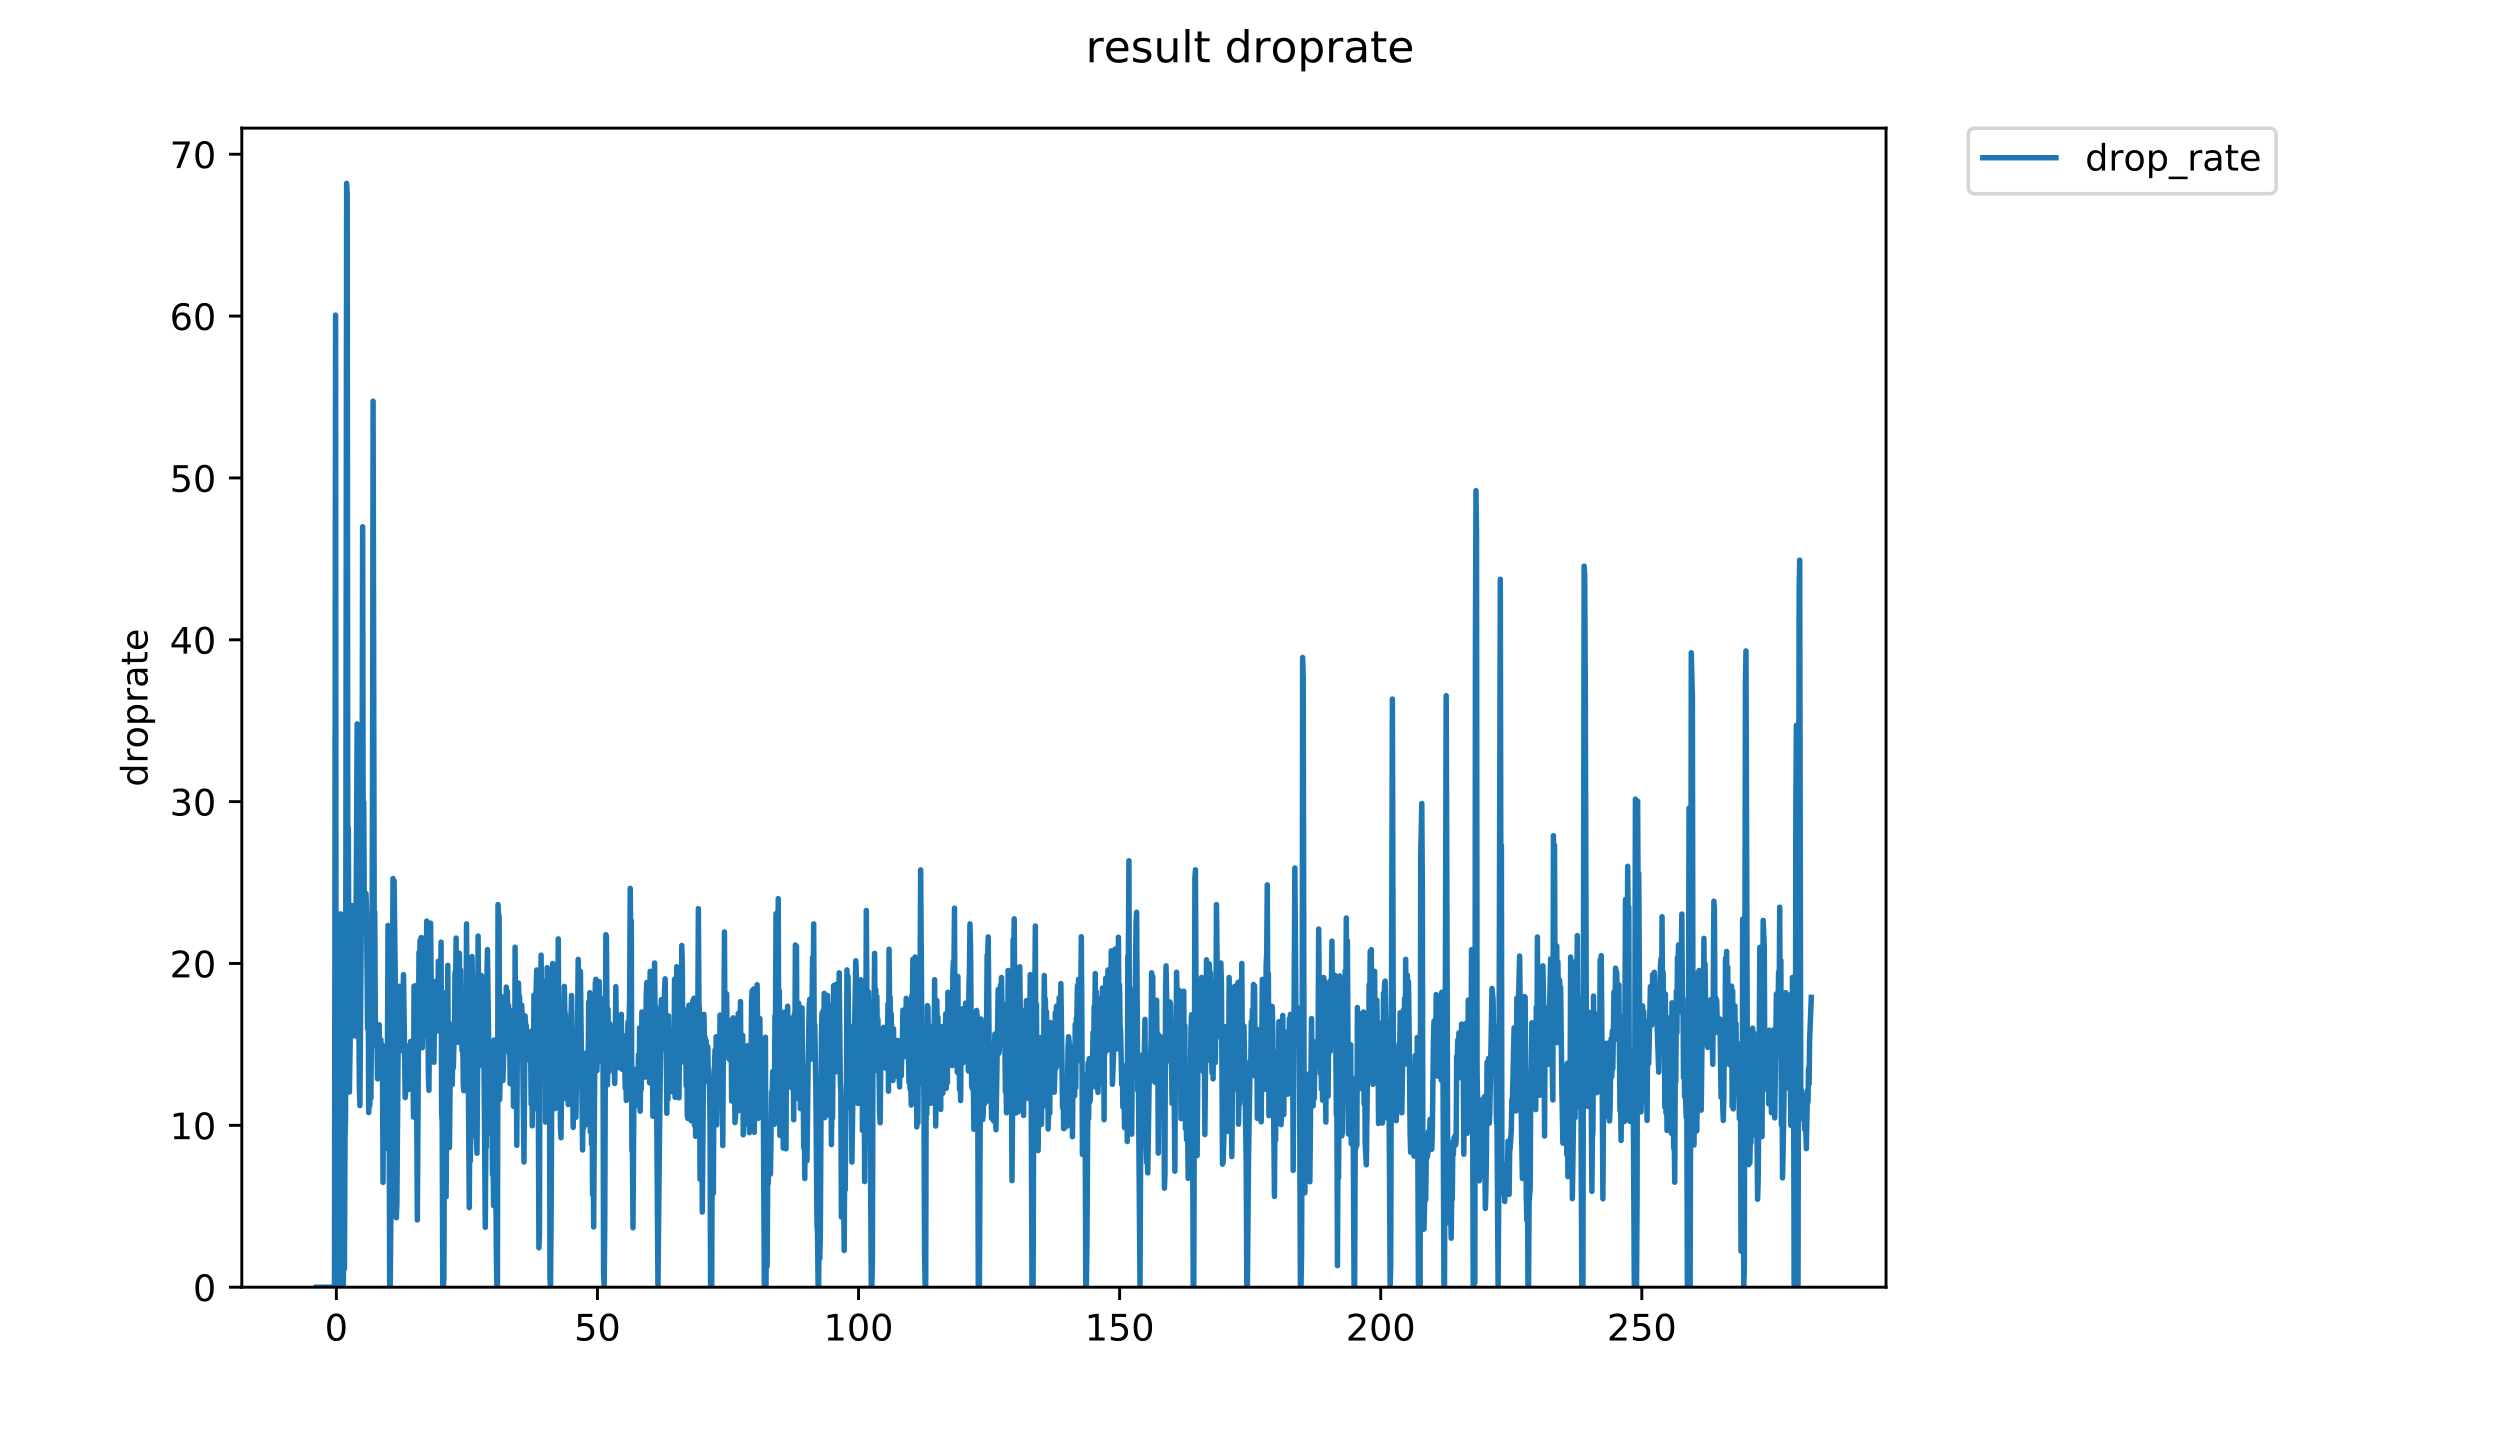 <?xml version="1.0" encoding="utf-8" standalone="no"?>
<!DOCTYPE svg PUBLIC "-//W3C//DTD SVG 1.1//EN"
  "http://www.w3.org/Graphics/SVG/1.1/DTD/svg11.dtd">
<!-- Created with matplotlib (https://matplotlib.org/) -->
<svg height="396pt" version="1.1" viewBox="0 0 684 396" width="684pt" xmlns="http://www.w3.org/2000/svg" xmlns:xlink="http://www.w3.org/1999/xlink">
 <defs>
  <style type="text/css">
*{stroke-linecap:butt;stroke-linejoin:round;}
  </style>
 </defs>
 <g id="figure_1">
  <g id="patch_1">
   <path d="M 0 396 
L 684 396 
L 684 0 
L 0 0 
z
" style="fill:#ffffff;"/>
  </g>
  <g id="axes_1">
   <g id="patch_2">
    <path d="M 66.159 352.174 
L 516.019 352.174 
L 516.019 35.062 
L 66.159 35.062 
z
" style="fill:#ffffff;"/>
   </g>
   <g id="matplotlib.axis_1">
    <g id="xtick_1">
     <g id="line2d_1">
      <defs>
       <path d="M 0 0 
L 0 3.5 
" id="m6a61e78338" style="stroke:#000000;stroke-width:0.8;"/>
      </defs>
      <g>
       <use style="stroke:#000000;stroke-width:0.8;" x="92.025" xlink:href="#m6a61e78338" y="352.174"/>
      </g>
     </g>
     <g id="text_1">
      <!-- 0 -->
      <defs>
       <path d="M 31.781 66.406 
Q 24.172 66.406 20.328 58.906 
Q 16.5 51.422 16.5 36.375 
Q 16.5 21.391 20.328 13.891 
Q 24.172 6.391 31.781 6.391 
Q 39.453 6.391 43.281 13.891 
Q 47.125 21.391 47.125 36.375 
Q 47.125 51.422 43.281 58.906 
Q 39.453 66.406 31.781 66.406 
z
M 31.781 74.219 
Q 44.047 74.219 50.516 64.516 
Q 56.984 54.828 56.984 36.375 
Q 56.984 17.969 50.516 8.266 
Q 44.047 -1.422 31.781 -1.422 
Q 19.531 -1.422 13.062 8.266 
Q 6.594 17.969 6.594 36.375 
Q 6.594 54.828 13.062 64.516 
Q 19.531 74.219 31.781 74.219 
z
" id="DejaVuSans-48"/>
      </defs>
      <g transform="translate(88.844 366.773)scale(0.1 -0.1)">
       <use xlink:href="#DejaVuSans-48"/>
      </g>
     </g>
    </g>
    <g id="xtick_2">
     <g id="line2d_2">
      <g>
       <use style="stroke:#000000;stroke-width:0.8;" x="163.46" xlink:href="#m6a61e78338" y="352.174"/>
      </g>
     </g>
     <g id="text_2">
      <!-- 50 -->
      <defs>
       <path d="M 10.797 72.906 
L 49.516 72.906 
L 49.516 64.594 
L 19.828 64.594 
L 19.828 46.734 
Q 21.969 47.469 24.109 47.828 
Q 26.266 48.188 28.422 48.188 
Q 40.625 48.188 47.75 41.5 
Q 54.891 34.812 54.891 23.391 
Q 54.891 11.625 47.562 5.094 
Q 40.234 -1.422 26.906 -1.422 
Q 22.312 -1.422 17.547 -0.641 
Q 12.797 0.141 7.719 1.703 
L 7.719 11.625 
Q 12.109 9.234 16.797 8.062 
Q 21.484 6.891 26.703 6.891 
Q 35.156 6.891 40.078 11.328 
Q 45.016 15.766 45.016 23.391 
Q 45.016 31 40.078 35.438 
Q 35.156 39.891 26.703 39.891 
Q 22.75 39.891 18.812 39.016 
Q 14.891 38.141 10.797 36.281 
z
" id="DejaVuSans-53"/>
      </defs>
      <g transform="translate(157.098 366.773)scale(0.1 -0.1)">
       <use xlink:href="#DejaVuSans-53"/>
       <use x="63.623" xlink:href="#DejaVuSans-48"/>
      </g>
     </g>
    </g>
    <g id="xtick_3">
     <g id="line2d_3">
      <g>
       <use style="stroke:#000000;stroke-width:0.8;" x="234.895" xlink:href="#m6a61e78338" y="352.174"/>
      </g>
     </g>
     <g id="text_3">
      <!-- 100 -->
      <defs>
       <path d="M 12.406 8.297 
L 28.516 8.297 
L 28.516 63.922 
L 10.984 60.406 
L 10.984 69.391 
L 28.422 72.906 
L 38.281 72.906 
L 38.281 8.297 
L 54.391 8.297 
L 54.391 0 
L 12.406 0 
z
" id="DejaVuSans-49"/>
      </defs>
      <g transform="translate(225.351 366.773)scale(0.1 -0.1)">
       <use xlink:href="#DejaVuSans-49"/>
       <use x="63.623" xlink:href="#DejaVuSans-48"/>
       <use x="127.246" xlink:href="#DejaVuSans-48"/>
      </g>
     </g>
    </g>
    <g id="xtick_4">
     <g id="line2d_4">
      <g>
       <use style="stroke:#000000;stroke-width:0.8;" x="306.33" xlink:href="#m6a61e78338" y="352.174"/>
      </g>
     </g>
     <g id="text_4">
      <!-- 150 -->
      <g transform="translate(296.786 366.773)scale(0.1 -0.1)">
       <use xlink:href="#DejaVuSans-49"/>
       <use x="63.623" xlink:href="#DejaVuSans-53"/>
       <use x="127.246" xlink:href="#DejaVuSans-48"/>
      </g>
     </g>
    </g>
    <g id="xtick_5">
     <g id="line2d_5">
      <g>
       <use style="stroke:#000000;stroke-width:0.8;" x="377.765" xlink:href="#m6a61e78338" y="352.174"/>
      </g>
     </g>
     <g id="text_5">
      <!-- 200 -->
      <defs>
       <path d="M 19.188 8.297 
L 53.609 8.297 
L 53.609 0 
L 7.328 0 
L 7.328 8.297 
Q 12.938 14.109 22.625 23.891 
Q 32.328 33.688 34.812 36.531 
Q 39.547 41.844 41.422 45.531 
Q 43.312 49.219 43.312 52.781 
Q 43.312 58.594 39.234 62.25 
Q 35.156 65.922 28.609 65.922 
Q 23.969 65.922 18.812 64.312 
Q 13.672 62.703 7.812 59.422 
L 7.812 69.391 
Q 13.766 71.781 18.938 73 
Q 24.125 74.219 28.422 74.219 
Q 39.75 74.219 46.484 68.547 
Q 53.219 62.891 53.219 53.422 
Q 53.219 48.922 51.531 44.891 
Q 49.859 40.875 45.406 35.406 
Q 44.188 33.984 37.641 27.219 
Q 31.109 20.453 19.188 8.297 
z
" id="DejaVuSans-50"/>
      </defs>
      <g transform="translate(368.221 366.773)scale(0.1 -0.1)">
       <use xlink:href="#DejaVuSans-50"/>
       <use x="63.623" xlink:href="#DejaVuSans-48"/>
       <use x="127.246" xlink:href="#DejaVuSans-48"/>
      </g>
     </g>
    </g>
    <g id="xtick_6">
     <g id="line2d_6">
      <g>
       <use style="stroke:#000000;stroke-width:0.8;" x="449.2" xlink:href="#m6a61e78338" y="352.174"/>
      </g>
     </g>
     <g id="text_6">
      <!-- 250 -->
      <g transform="translate(439.656 366.773)scale(0.1 -0.1)">
       <use xlink:href="#DejaVuSans-50"/>
       <use x="63.623" xlink:href="#DejaVuSans-53"/>
       <use x="127.246" xlink:href="#DejaVuSans-48"/>
      </g>
     </g>
    </g>
   </g>
   <g id="matplotlib.axis_2">
    <g id="ytick_1">
     <g id="line2d_7">
      <defs>
       <path d="M 0 0 
L -3.5 0 
" id="m9fe7050c68" style="stroke:#000000;stroke-width:0.8;"/>
      </defs>
      <g>
       <use style="stroke:#000000;stroke-width:0.8;" x="66.159" xlink:href="#m9fe7050c68" y="352.174"/>
      </g>
     </g>
     <g id="text_7">
      <!-- 0 -->
      <g transform="translate(52.796 355.973)scale(0.1 -0.1)">
       <use xlink:href="#DejaVuSans-48"/>
      </g>
     </g>
    </g>
    <g id="ytick_2">
     <g id="line2d_8">
      <g>
       <use style="stroke:#000000;stroke-width:0.8;" x="66.159" xlink:href="#m9fe7050c68" y="307.892"/>
      </g>
     </g>
     <g id="text_8">
      <!-- 10 -->
      <g transform="translate(46.434 311.691)scale(0.1 -0.1)">
       <use xlink:href="#DejaVuSans-49"/>
       <use x="63.623" xlink:href="#DejaVuSans-48"/>
      </g>
     </g>
    </g>
    <g id="ytick_3">
     <g id="line2d_9">
      <g>
       <use style="stroke:#000000;stroke-width:0.8;" x="66.159" xlink:href="#m9fe7050c68" y="263.61"/>
      </g>
     </g>
     <g id="text_9">
      <!-- 20 -->
      <g transform="translate(46.434 267.409)scale(0.1 -0.1)">
       <use xlink:href="#DejaVuSans-50"/>
       <use x="63.623" xlink:href="#DejaVuSans-48"/>
      </g>
     </g>
    </g>
    <g id="ytick_4">
     <g id="line2d_10">
      <g>
       <use style="stroke:#000000;stroke-width:0.8;" x="66.159" xlink:href="#m9fe7050c68" y="219.328"/>
      </g>
     </g>
     <g id="text_10">
      <!-- 30 -->
      <defs>
       <path d="M 40.578 39.312 
Q 47.656 37.797 51.625 33 
Q 55.609 28.219 55.609 21.188 
Q 55.609 10.406 48.188 4.484 
Q 40.766 -1.422 27.094 -1.422 
Q 22.516 -1.422 17.656 -0.516 
Q 12.797 0.391 7.625 2.203 
L 7.625 11.719 
Q 11.719 9.328 16.594 8.109 
Q 21.484 6.891 26.812 6.891 
Q 36.078 6.891 40.938 10.547 
Q 45.797 14.203 45.797 21.188 
Q 45.797 27.641 41.281 31.266 
Q 36.766 34.906 28.719 34.906 
L 20.219 34.906 
L 20.219 43.016 
L 29.109 43.016 
Q 36.375 43.016 40.234 45.922 
Q 44.094 48.828 44.094 54.297 
Q 44.094 59.906 40.109 62.906 
Q 36.141 65.922 28.719 65.922 
Q 24.656 65.922 20.016 65.031 
Q 15.375 64.156 9.812 62.312 
L 9.812 71.094 
Q 15.438 72.656 20.344 73.438 
Q 25.25 74.219 29.594 74.219 
Q 40.828 74.219 47.359 69.109 
Q 53.906 64.016 53.906 55.328 
Q 53.906 49.266 50.438 45.094 
Q 46.969 40.922 40.578 39.312 
z
" id="DejaVuSans-51"/>
      </defs>
      <g transform="translate(46.434 223.127)scale(0.1 -0.1)">
       <use xlink:href="#DejaVuSans-51"/>
       <use x="63.623" xlink:href="#DejaVuSans-48"/>
      </g>
     </g>
    </g>
    <g id="ytick_5">
     <g id="line2d_11">
      <g>
       <use style="stroke:#000000;stroke-width:0.8;" x="66.159" xlink:href="#m9fe7050c68" y="175.045"/>
      </g>
     </g>
     <g id="text_11">
      <!-- 40 -->
      <defs>
       <path d="M 37.797 64.312 
L 12.891 25.391 
L 37.797 25.391 
z
M 35.203 72.906 
L 47.609 72.906 
L 47.609 25.391 
L 58.016 25.391 
L 58.016 17.188 
L 47.609 17.188 
L 47.609 0 
L 37.797 0 
L 37.797 17.188 
L 4.891 17.188 
L 4.891 26.703 
z
" id="DejaVuSans-52"/>
      </defs>
      <g transform="translate(46.434 178.845)scale(0.1 -0.1)">
       <use xlink:href="#DejaVuSans-52"/>
       <use x="63.623" xlink:href="#DejaVuSans-48"/>
      </g>
     </g>
    </g>
    <g id="ytick_6">
     <g id="line2d_12">
      <g>
       <use style="stroke:#000000;stroke-width:0.8;" x="66.159" xlink:href="#m9fe7050c68" y="130.763"/>
      </g>
     </g>
     <g id="text_12">
      <!-- 50 -->
      <g transform="translate(46.434 134.562)scale(0.1 -0.1)">
       <use xlink:href="#DejaVuSans-53"/>
       <use x="63.623" xlink:href="#DejaVuSans-48"/>
      </g>
     </g>
    </g>
    <g id="ytick_7">
     <g id="line2d_13">
      <g>
       <use style="stroke:#000000;stroke-width:0.8;" x="66.159" xlink:href="#m9fe7050c68" y="86.481"/>
      </g>
     </g>
     <g id="text_13">
      <!-- 60 -->
      <defs>
       <path d="M 33.016 40.375 
Q 26.375 40.375 22.484 35.828 
Q 18.609 31.297 18.609 23.391 
Q 18.609 15.531 22.484 10.953 
Q 26.375 6.391 33.016 6.391 
Q 39.656 6.391 43.531 10.953 
Q 47.406 15.531 47.406 23.391 
Q 47.406 31.297 43.531 35.828 
Q 39.656 40.375 33.016 40.375 
z
M 52.594 71.297 
L 52.594 62.312 
Q 48.875 64.062 45.094 64.984 
Q 41.312 65.922 37.594 65.922 
Q 27.828 65.922 22.672 59.328 
Q 17.531 52.734 16.797 39.406 
Q 19.672 43.656 24.016 45.922 
Q 28.375 48.188 33.594 48.188 
Q 44.578 48.188 50.953 41.516 
Q 57.328 34.859 57.328 23.391 
Q 57.328 12.156 50.688 5.359 
Q 44.047 -1.422 33.016 -1.422 
Q 20.359 -1.422 13.672 8.266 
Q 6.984 17.969 6.984 36.375 
Q 6.984 53.656 15.188 63.938 
Q 23.391 74.219 37.203 74.219 
Q 40.922 74.219 44.703 73.484 
Q 48.484 72.75 52.594 71.297 
z
" id="DejaVuSans-54"/>
      </defs>
      <g transform="translate(46.434 90.28)scale(0.1 -0.1)">
       <use xlink:href="#DejaVuSans-54"/>
       <use x="63.623" xlink:href="#DejaVuSans-48"/>
      </g>
     </g>
    </g>
    <g id="ytick_8">
     <g id="line2d_14">
      <g>
       <use style="stroke:#000000;stroke-width:0.8;" x="66.159" xlink:href="#m9fe7050c68" y="42.199"/>
      </g>
     </g>
     <g id="text_14">
      <!-- 70 -->
      <defs>
       <path d="M 8.203 72.906 
L 55.078 72.906 
L 55.078 68.703 
L 28.609 0 
L 18.312 0 
L 43.219 64.594 
L 8.203 64.594 
z
" id="DejaVuSans-55"/>
      </defs>
      <g transform="translate(46.434 45.998)scale(0.1 -0.1)">
       <use xlink:href="#DejaVuSans-55"/>
       <use x="63.623" xlink:href="#DejaVuSans-48"/>
      </g>
     </g>
    </g>
    <g id="text_15">
     <!-- droprate -->
     <defs>
      <path d="M 45.406 46.391 
L 45.406 75.984 
L 54.391 75.984 
L 54.391 0 
L 45.406 0 
L 45.406 8.203 
Q 42.578 3.328 38.25 0.953 
Q 33.938 -1.422 27.875 -1.422 
Q 17.969 -1.422 11.734 6.484 
Q 5.516 14.406 5.516 27.297 
Q 5.516 40.188 11.734 48.094 
Q 17.969 56 27.875 56 
Q 33.938 56 38.25 53.625 
Q 42.578 51.266 45.406 46.391 
z
M 14.797 27.297 
Q 14.797 17.391 18.875 11.75 
Q 22.953 6.109 30.078 6.109 
Q 37.203 6.109 41.297 11.75 
Q 45.406 17.391 45.406 27.297 
Q 45.406 37.203 41.297 42.844 
Q 37.203 48.484 30.078 48.484 
Q 22.953 48.484 18.875 42.844 
Q 14.797 37.203 14.797 27.297 
z
" id="DejaVuSans-100"/>
      <path d="M 41.109 46.297 
Q 39.594 47.172 37.812 47.578 
Q 36.031 48 33.891 48 
Q 26.266 48 22.188 43.047 
Q 18.109 38.094 18.109 28.812 
L 18.109 0 
L 9.078 0 
L 9.078 54.688 
L 18.109 54.688 
L 18.109 46.188 
Q 20.953 51.172 25.484 53.578 
Q 30.031 56 36.531 56 
Q 37.453 56 38.578 55.875 
Q 39.703 55.766 41.062 55.516 
z
" id="DejaVuSans-114"/>
      <path d="M 30.609 48.391 
Q 23.391 48.391 19.188 42.75 
Q 14.984 37.109 14.984 27.297 
Q 14.984 17.484 19.156 11.844 
Q 23.344 6.203 30.609 6.203 
Q 37.797 6.203 41.984 11.859 
Q 46.188 17.531 46.188 27.297 
Q 46.188 37.016 41.984 42.703 
Q 37.797 48.391 30.609 48.391 
z
M 30.609 56 
Q 42.328 56 49.016 48.375 
Q 55.719 40.766 55.719 27.297 
Q 55.719 13.875 49.016 6.219 
Q 42.328 -1.422 30.609 -1.422 
Q 18.844 -1.422 12.172 6.219 
Q 5.516 13.875 5.516 27.297 
Q 5.516 40.766 12.172 48.375 
Q 18.844 56 30.609 56 
z
" id="DejaVuSans-111"/>
      <path d="M 18.109 8.203 
L 18.109 -20.797 
L 9.078 -20.797 
L 9.078 54.688 
L 18.109 54.688 
L 18.109 46.391 
Q 20.953 51.266 25.266 53.625 
Q 29.594 56 35.594 56 
Q 45.562 56 51.781 48.094 
Q 58.016 40.188 58.016 27.297 
Q 58.016 14.406 51.781 6.484 
Q 45.562 -1.422 35.594 -1.422 
Q 29.594 -1.422 25.266 0.953 
Q 20.953 3.328 18.109 8.203 
z
M 48.688 27.297 
Q 48.688 37.203 44.609 42.844 
Q 40.531 48.484 33.406 48.484 
Q 26.266 48.484 22.188 42.844 
Q 18.109 37.203 18.109 27.297 
Q 18.109 17.391 22.188 11.75 
Q 26.266 6.109 33.406 6.109 
Q 40.531 6.109 44.609 11.75 
Q 48.688 17.391 48.688 27.297 
z
" id="DejaVuSans-112"/>
      <path d="M 34.281 27.484 
Q 23.391 27.484 19.188 25 
Q 14.984 22.516 14.984 16.5 
Q 14.984 11.719 18.141 8.906 
Q 21.297 6.109 26.703 6.109 
Q 34.188 6.109 38.703 11.406 
Q 43.219 16.703 43.219 25.484 
L 43.219 27.484 
z
M 52.203 31.203 
L 52.203 0 
L 43.219 0 
L 43.219 8.297 
Q 40.141 3.328 35.547 0.953 
Q 30.953 -1.422 24.312 -1.422 
Q 15.922 -1.422 10.953 3.297 
Q 6 8.016 6 15.922 
Q 6 25.141 12.172 29.828 
Q 18.359 34.516 30.609 34.516 
L 43.219 34.516 
L 43.219 35.406 
Q 43.219 41.609 39.141 45 
Q 35.062 48.391 27.688 48.391 
Q 23 48.391 18.547 47.266 
Q 14.109 46.141 10.016 43.891 
L 10.016 52.203 
Q 14.938 54.109 19.578 55.047 
Q 24.219 56 28.609 56 
Q 40.484 56 46.344 49.844 
Q 52.203 43.703 52.203 31.203 
z
" id="DejaVuSans-97"/>
      <path d="M 18.312 70.219 
L 18.312 54.688 
L 36.812 54.688 
L 36.812 47.703 
L 18.312 47.703 
L 18.312 18.016 
Q 18.312 11.328 20.141 9.422 
Q 21.969 7.516 27.594 7.516 
L 36.812 7.516 
L 36.812 0 
L 27.594 0 
Q 17.188 0 13.234 3.875 
Q 9.281 7.766 9.281 18.016 
L 9.281 47.703 
L 2.688 47.703 
L 2.688 54.688 
L 9.281 54.688 
L 9.281 70.219 
z
" id="DejaVuSans-116"/>
      <path d="M 56.203 29.594 
L 56.203 25.203 
L 14.891 25.203 
Q 15.484 15.922 20.484 11.062 
Q 25.484 6.203 34.422 6.203 
Q 39.594 6.203 44.453 7.469 
Q 49.312 8.734 54.109 11.281 
L 54.109 2.781 
Q 49.266 0.734 44.188 -0.344 
Q 39.109 -1.422 33.891 -1.422 
Q 20.797 -1.422 13.156 6.188 
Q 5.516 13.812 5.516 26.812 
Q 5.516 40.234 12.766 48.109 
Q 20.016 56 32.328 56 
Q 43.359 56 49.781 48.891 
Q 56.203 41.797 56.203 29.594 
z
M 47.219 32.234 
Q 47.125 39.594 43.094 43.984 
Q 39.062 48.391 32.422 48.391 
Q 24.906 48.391 20.391 44.141 
Q 15.875 39.891 15.188 32.172 
z
" id="DejaVuSans-101"/>
     </defs>
     <g transform="translate(40.354 215.236)rotate(-90)scale(0.1 -0.1)">
      <use xlink:href="#DejaVuSans-100"/>
      <use x="63.477" xlink:href="#DejaVuSans-114"/>
      <use x="104.559" xlink:href="#DejaVuSans-111"/>
      <use x="165.74" xlink:href="#DejaVuSans-112"/>
      <use x="229.217" xlink:href="#DejaVuSans-114"/>
      <use x="270.33" xlink:href="#DejaVuSans-97"/>
      <use x="331.609" xlink:href="#DejaVuSans-116"/>
      <use x="370.818" xlink:href="#DejaVuSans-101"/>
     </g>
    </g>
   </g>
   <g id="line2d_15">
    <path clip-path="url(#pefe45f379e)" d="M 86.607 352.174 
L 91.511 352.174 
L 91.816 86.217 
L 91.971 352.174 
L 92.122 341.568 
L 92.273 352.174 
L 92.424 339.339 
L 92.574 352.174 
L 92.726 334.411 
L 92.876 333.169 
L 93.181 250.032 
L 93.334 278.892 
L 93.485 253.909 
L 93.637 318.014 
L 93.787 314.636 
L 93.939 352.174 
L 94.09 321.132 
L 94.241 347.092 
L 94.391 311.688 
L 94.542 305.729 
L 94.843 50.163 
L 94.995 53.38 
L 95.145 232.27 
L 95.296 226.38 
L 95.6 298.784 
L 96.357 247.759 
L 96.66 253.347 
L 96.962 282.288 
L 97.113 283.46 
L 97.414 254.052 
L 97.716 198.067 
L 98.016 269.863 
L 98.166 276.882 
L 98.316 297.3 
L 98.467 302.476 
L 99.068 220.92 
L 99.219 144.124 
L 99.369 232.389 
L 99.519 219.455 
L 99.669 249.445 
L 99.819 255.187 
L 99.969 254.549 
L 100.12 244.478 
L 100.271 248.912 
L 100.571 281.45 
L 100.722 262.206 
L 100.872 304.388 
L 101.022 301.839 
L 101.173 302.476 
L 101.324 297.138 
L 101.476 300.448 
L 101.777 262.335 
L 101.928 211.305 
L 102.079 109.767 
L 102.38 249.103 
L 102.53 249.592 
L 102.681 278.054 
L 102.832 284.733 
L 102.983 286.289 
L 103.137 284.72 
L 103.288 295.158 
L 103.439 284.486 
L 103.59 286.195 
L 103.741 280.382 
L 103.891 292.282 
L 104.042 294.525 
L 104.194 284.389 
L 104.345 289.546 
L 104.496 285.751 
L 104.647 292.539 
L 104.798 323.502 
L 104.949 292.077 
L 105.102 293.215 
L 105.253 314.272 
L 105.404 306.562 
L 105.556 286.289 
L 105.859 291.991 
L 106.013 288.024 
L 106.163 253.205 
L 106.466 302.341 
L 106.617 352.174 
L 106.769 352.174 
L 107.071 318.014 
L 107.222 274.664 
L 107.373 271.603 
L 107.525 240.363 
L 107.677 254.261 
L 107.827 240.992 
L 108.13 266.651 
L 108.281 326.87 
L 108.433 333.169 
L 108.585 329.498 
L 109.038 272.238 
L 109.189 277.74 
L 109.341 269.818 
L 109.643 287.464 
L 109.794 273.507 
L 109.945 272.352 
L 110.098 281.398 
L 110.401 266.651 
L 110.855 300.301 
L 111.006 298.326 
L 111.157 286.1 
L 111.308 286.477 
L 111.611 289.457 
L 111.761 298.094 
L 112.063 292.624 
L 112.365 284.926 
L 112.516 287.464 
L 112.667 292.624 
L 112.819 286.289 
L 112.97 288.823 
L 113.122 305.628 
L 113.273 269.818 
L 113.425 300.301 
L 113.576 269.7 
L 113.727 284.292 
L 113.878 277.42 
L 114.18 333.776 
L 114.632 260.556 
L 114.783 264.373 
L 114.933 257.238 
L 115.085 262.85 
L 115.236 256.514 
L 115.539 286.664 
L 115.84 265.521 
L 115.992 271.316 
L 116.143 256.651 
L 116.449 283.374 
L 116.752 252.02 
L 116.904 253.347 
L 117.207 294.689 
L 117.358 298.326 
L 117.661 257.781 
L 117.812 252.571 
L 118.114 284.926 
L 118.265 285.561 
L 118.567 270.335 
L 118.717 290.636 
L 119.019 268.551 
L 119.17 269.981 
L 119.32 269.981 
L 119.47 276.134 
L 119.62 277.52 
L 119.77 282.087 
L 119.923 262.982 
L 120.223 272.415 
L 120.375 273.212 
L 120.527 276.153 
L 120.678 257.781 
L 120.828 304.456 
L 120.981 307.108 
L 121.137 352.174 
L 121.295 352.174 
L 121.455 349.59 
L 121.607 295.016 
L 121.758 301.638 
L 121.909 271.603 
L 122.06 327.432 
L 122.216 299.751 
L 122.366 298.249 
L 122.517 264.117 
L 122.669 292.709 
L 122.82 283.122 
L 122.97 313.945 
L 123.277 282.287 
L 123.43 280.247 
L 123.581 282.188 
L 123.731 296.742 
L 123.88 288.275 
L 124.031 292.195 
L 124.181 286.005 
L 124.332 285.273 
L 124.482 266.034 
L 124.634 271.032 
L 124.785 256.651 
L 124.939 277.64 
L 125.089 271.488 
L 125.239 285.177 
L 125.39 281.12 
L 125.54 285.08 
L 125.69 260.798 
L 125.84 278.69 
L 125.991 265.384 
L 126.143 282.488 
L 126.443 287.636 
L 126.592 281.885 
L 126.742 296.501 
L 126.892 298.421 
L 127.192 287.091 
L 127.342 288.822 
L 127.493 280.485 
L 127.643 252.778 
L 127.793 281.986 
L 127.943 282.724 
L 128.093 288.914 
L 128.392 330.417 
L 128.542 304.25 
L 128.692 317.669 
L 128.995 262.216 
L 129.145 261.698 
L 129.296 269.863 
L 129.446 292.195 
L 129.596 283.802 
L 129.746 310.699 
L 129.899 285.25 
L 130.05 308.337 
L 130.2 283.9 
L 130.352 312.32 
L 130.503 315.536 
L 130.653 294.276 
L 130.804 256.102 
L 130.954 272.53 
L 131.104 271.893 
L 131.256 291.444 
L 131.406 274.664 
L 131.558 280.588 
L 131.709 266.895 
L 131.861 286.664 
L 132.012 276.044 
L 132.163 291.818 
L 132.314 279.216 
L 132.617 314.797 
L 132.769 335.797 
L 132.919 314 
L 133.07 313.89 
L 133.221 266.895 
L 133.373 259.814 
L 133.674 284.733 
L 134.125 310.182 
L 134.277 294.689 
L 134.428 307.323 
L 134.581 293.131 
L 134.734 321.396 
L 134.886 313.231 
L 135.036 329.842 
L 135.186 284.538 
L 135.336 318.405 
L 135.487 296.024 
L 135.79 341.568 
L 135.948 352.174 
L 136.101 352.174 
L 136.251 247.496 
L 136.402 250.376 
L 136.555 250.76 
L 136.705 300.86 
L 137.006 286.005 
L 137.157 272.644 
L 137.308 286.736 
L 137.459 289.546 
L 137.612 295.644 
L 137.913 284.83 
L 138.065 286.571 
L 138.215 283.46 
L 138.367 286.383 
L 138.519 270.053 
L 138.67 287.649 
L 138.821 271.201 
L 138.972 284.83 
L 139.123 274.997 
L 139.274 281.955 
L 139.426 283.023 
L 139.577 296.505 
L 139.728 277.841 
L 139.88 282.687 
L 140.03 276.462 
L 140.181 285.369 
L 140.332 279.529 
L 140.483 302.69 
L 140.634 281.018 
L 140.785 302.548 
L 140.935 259.15 
L 141.086 294.36 
L 141.236 275.716 
L 141.386 313.364 
L 141.537 287.822 
L 141.687 285.91 
L 141.838 268.946 
L 141.988 273.167 
L 142.139 272.644 
L 142.291 285.499 
L 142.444 274.916 
L 142.596 278.58 
L 142.749 275.025 
L 142.901 279.209 
L 143.356 317.916 
L 143.657 277.948 
L 143.808 280.485 
L 143.959 280.485 
L 144.11 284.292 
L 144.262 282.488 
L 144.413 289.367 
L 144.564 286.477 
L 145.019 290.356 
L 145.17 285.751 
L 145.322 302.127 
L 145.473 282.055 
L 145.625 308.018 
L 145.776 283.122 
L 145.927 301.421 
L 146.08 272.29 
L 146.231 293.808 
L 146.534 272.986 
L 146.685 271.201 
L 146.836 265.384 
L 147.14 303.74 
L 147.291 301.638 
L 147.443 341.405 
L 147.593 338.177 
L 147.744 274.886 
L 147.895 273.731 
L 148.046 261.323 
L 148.197 281.221 
L 148.348 274.141 
L 148.651 290.267 
L 148.803 285.022 
L 149.104 268.587 
L 149.255 307.001 
L 149.405 289.005 
L 149.556 286.195 
L 149.707 264.75 
L 149.858 288.098 
L 150.008 268.191 
L 150.159 289.733 
L 150.313 277.225 
L 150.464 349.466 
L 150.616 352.174 
L 150.768 335.371 
L 151.071 276.262 
L 151.223 263.61 
L 151.374 277.527 
L 151.526 276.262 
L 151.832 303.315 
L 151.983 299.593 
L 152.135 284.678 
L 152.287 292.418 
L 152.438 268.431 
L 152.588 278.69 
L 152.739 256.875 
L 152.89 284.389 
L 153.04 282.087 
L 153.343 308.337 
L 153.495 311.289 
L 153.798 280.588 
L 154.1 290.09 
L 154.402 269.863 
L 154.554 277.633 
L 154.706 277.428 
L 154.857 300.639 
L 155.008 297.77 
L 155.31 281.754 
L 155.462 302.199 
L 155.613 287.109 
L 155.764 296.425 
L 155.916 279.954 
L 156.066 285.273 
L 156.368 272.352 
L 156.822 308.462 
L 157.125 287.016 
L 157.275 289.187 
L 157.426 282.288 
L 157.579 305.694 
L 157.734 292.183 
L 157.886 293.381 
L 158.192 262.481 
L 158.344 273.255 
L 158.496 272.466 
L 158.647 277.313 
L 158.798 265.77 
L 159.401 314.636 
L 159.553 297.138 
L 159.704 308.462 
L 159.855 294.058 
L 160.007 300.86 
L 160.158 297.059 
L 160.309 307.701 
L 160.459 288.006 
L 160.611 307.195 
L 160.762 291.357 
L 160.913 293.258 
L 161.064 274.141 
L 161.215 295.792 
L 161.366 271.603 
L 161.517 309.668 
L 161.667 280.71 
L 161.822 312.992 
L 161.972 288.098 
L 162.123 326.834 
L 162.274 309.668 
L 162.426 335.703 
L 162.728 290.724 
L 162.879 268.946 
L 163.03 267.918 
L 163.332 292.919 
L 163.482 282.288 
L 163.633 283.362 
L 163.934 268.551 
L 164.084 276.353 
L 164.235 273.053 
L 164.385 290.281 
L 164.534 276.134 
L 164.685 282.288 
L 164.836 273.281 
L 164.987 289.823 
L 165.141 348.906 
L 165.3 352.174 
L 165.453 335.837 
L 165.759 255.743 
L 165.91 256.102 
L 166.211 296.821 
L 166.362 276.153 
L 166.513 293.258 
L 166.817 280.057 
L 166.968 282.588 
L 167.128 291.926 
L 167.582 283.9 
L 167.885 291.444 
L 168.037 292.709 
L 168.188 296.425 
L 168.49 269.936 
L 168.642 282.588 
L 168.793 283.95 
L 168.944 282.824 
L 169.095 292.077 
L 169.246 288.823 
L 169.397 279.851 
L 169.548 282.288 
L 169.699 287.464 
L 169.85 288.006 
L 170.001 277.527 
L 170.152 292.539 
L 170.302 284.733 
L 170.453 284.733 
L 170.605 283.319 
L 170.906 288.914 
L 171.058 297.692 
L 171.209 292.709 
L 171.361 301.079 
L 171.513 296.192 
L 171.816 279.632 
L 171.969 285.594 
L 172.274 272.693 
L 172.425 243.055 
L 172.576 257.646 
L 172.727 251.936 
L 172.878 314.744 
L 173.029 313.419 
L 173.182 335.912 
L 173.486 292.624 
L 173.637 299.593 
L 173.788 292.539 
L 173.939 298.326 
L 174.091 296.425 
L 174.242 297.77 
L 174.545 295.872 
L 174.698 288.557 
L 174.849 302.761 
L 175 281.221 
L 175.152 304.028 
L 175.307 293.42 
L 175.457 298.016 
L 175.608 276.894 
L 175.76 279.954 
L 175.91 289.823 
L 176.063 282.255 
L 176.214 290.986 
L 176.366 287.202 
L 176.517 294.689 
L 176.821 271.948 
L 176.972 268.79 
L 177.275 282.687 
L 177.427 279.632 
L 177.578 281.12 
L 177.728 296.265 
L 177.88 265.754 
L 178.032 273.324 
L 178.184 267.647 
L 178.335 272.238 
L 178.638 305.428 
L 178.789 274.886 
L 178.941 272.693 
L 179.092 263.483 
L 179.244 279.425 
L 179.395 275.52 
L 179.547 284.774 
L 180.014 352.174 
L 180.472 307.578 
L 180.928 273.507 
L 181.08 276.787 
L 181.231 283.657 
L 181.382 278.687 
L 181.533 286.829 
L 181.835 270.568 
L 181.986 267.797 
L 182.137 283.122 
L 182.288 284.926 
L 182.439 304.593 
L 182.59 292.624 
L 182.741 300.786 
L 182.892 277.948 
L 183.044 288.19 
L 183.194 284.194 
L 183.345 288.367 
L 183.496 296.505 
L 183.647 292.624 
L 183.798 293.556 
L 183.948 287.371 
L 184.099 298.807 
L 184.251 285.846 
L 184.402 290.179 
L 184.553 267.918 
L 184.704 300.226 
L 184.857 277.633 
L 185.008 298.632 
L 185.16 264.493 
L 185.312 274.475 
L 185.464 271.661 
L 185.616 299.966 
L 185.768 300.375 
L 185.92 280.467 
L 186.073 287.843 
L 186.229 286.183 
L 186.381 289.991 
L 186.533 258.682 
L 186.683 264.247 
L 186.836 290.531 
L 186.987 276.894 
L 187.138 277.948 
L 187.289 276.262 
L 187.442 285.94 
L 187.593 280.894 
L 187.744 297.059 
L 187.896 280.69 
L 188.047 305.295 
L 188.199 305.994 
L 188.502 274.997 
L 188.653 280.792 
L 189.107 306.627 
L 189.409 291.357 
L 189.56 273.731 
L 189.712 288.372 
L 189.863 273.099 
L 190.015 307.892 
L 190.167 290.356 
L 190.32 310.894 
L 190.471 289.912 
L 190.622 301.006 
L 190.773 274.664 
L 190.923 276.99 
L 191.074 248.616 
L 191.224 274.329 
L 191.375 277.098 
L 191.527 322.611 
L 191.68 288.288 
L 191.832 309.341 
L 191.988 302.357 
L 192.142 331.621 
L 192.443 296.265 
L 192.594 277.52 
L 192.744 284.097 
L 192.896 283.755 
L 193.046 288.006 
L 193.198 284.678 
L 193.504 291.991 
L 193.655 286.383 
L 193.806 295.63 
L 193.957 296.346 
L 194.107 294.83 
L 194.259 307.451 
L 194.413 352.174 
L 194.727 352.174 
L 194.878 303.672 
L 195.029 311.396 
L 195.179 326.503 
L 195.33 293.258 
L 195.481 291.818 
L 195.632 287.278 
L 195.784 297.45 
L 195.935 283.657 
L 196.09 307.769 
L 196.393 290.986 
L 196.544 293.724 
L 196.694 289.005 
L 196.845 298.094 
L 196.995 277.734 
L 197.146 288.55 
L 197.296 277.734 
L 197.449 296.509 
L 197.604 293.255 
L 197.754 313.419 
L 197.905 284.83 
L 198.057 281.955 
L 198.207 254.969 
L 198.357 283.362 
L 198.508 282.288 
L 198.811 271.893 
L 198.963 286.664 
L 199.117 283.139 
L 199.42 289.725 
L 199.572 289.902 
L 199.723 280.915 
L 199.874 287.556 
L 200.025 279.851 
L 200.177 301.224 
L 200.332 278.888 
L 200.483 300.933 
L 200.634 278.476 
L 200.784 299.928 
L 200.935 293.174 
L 201.086 307.131 
L 201.237 305.295 
L 201.688 279.434 
L 201.839 292.454 
L 201.99 277.313 
L 202.141 303.889 
L 202.291 276.99 
L 202.443 286.034 
L 202.594 274.029 
L 202.744 294.913 
L 202.897 285.061 
L 203.049 300.375 
L 203.202 283.277 
L 203.353 310.482 
L 203.506 293.047 
L 203.659 307.078 
L 203.809 307.637 
L 203.96 287.649 
L 204.113 292.503 
L 204.264 291.818 
L 204.57 286.063 
L 204.721 292.368 
L 204.871 291.557 
L 205.023 309.911 
L 205.174 303.533 
L 205.326 291.531 
L 205.476 292.833 
L 205.627 274.029 
L 205.779 271.032 
L 205.93 293.724 
L 206.234 270.568 
L 206.39 309.796 
L 206.543 282.222 
L 206.694 302.055 
L 206.845 288.006 
L 206.996 291.905 
L 207.147 269.421 
L 207.298 282.624 
L 207.449 305.994 
L 207.601 289.636 
L 207.752 301.006 
L 207.904 278.687 
L 208.054 294.913 
L 208.204 289.733 
L 208.356 297.77 
L 208.507 291.991 
L 208.808 294.748 
L 209.12 352.174 
L 209.277 352.174 
L 209.43 283.771 
L 209.581 352.174 
L 209.732 322.442 
L 209.886 346.489 
L 210.038 323.157 
L 210.19 323.829 
L 210.343 316.372 
L 210.497 319.879 
L 210.649 318.256 
L 210.801 321.221 
L 211.103 298.708 
L 211.256 300.261 
L 211.408 293.174 
L 211.558 299.928 
L 211.711 297.76 
L 211.864 307.578 
L 212.014 277.948 
L 212.166 281.221 
L 212.318 249.984 
L 212.468 298.249 
L 212.619 256.875 
L 212.772 279.209 
L 212.924 245.872 
L 213.076 294.14 
L 213.227 271.085 
L 213.379 310.66 
L 213.53 292.077 
L 213.682 305.862 
L 213.832 276.99 
L 213.983 304.028 
L 214.134 283.22 
L 214.285 314.109 
L 214.436 276.99 
L 214.588 296.192 
L 214.741 276.907 
L 214.891 314 
L 215.043 314.326 
L 215.193 281.45 
L 215.346 285.404 
L 215.497 275.3 
L 215.647 286.289 
L 215.797 278.264 
L 216.1 296.821 
L 216.251 292.709 
L 216.404 296.9 
L 216.555 297.614 
L 216.706 286.477 
L 216.858 295.321 
L 217.008 289.096 
L 217.159 306.365 
L 217.31 277.527 
L 217.461 290.548 
L 217.613 258.549 
L 217.766 274.618 
L 217.917 258.915 
L 218.068 298.249 
L 218.219 274.475 
L 218.37 300.565 
L 218.523 274.508 
L 218.674 299.892 
L 218.826 277.74 
L 218.977 303.324 
L 219.128 294.442 
L 219.279 299.442 
L 219.432 275.761 
L 219.583 295.872 
L 219.734 291.991 
L 219.888 314.021 
L 220.038 303.889 
L 220.19 322.442 
L 220.345 291.93 
L 220.649 296.121 
L 220.801 317.579 
L 221.104 290.812 
L 221.407 275.025 
L 221.558 273.394 
L 221.711 275.652 
L 221.863 289.814 
L 222.015 288.644 
L 222.319 261.958 
L 222.468 272.415 
L 222.621 252.791 
L 222.772 283.755 
L 222.923 280.382 
L 223.225 297.925 
L 223.527 335.045 
L 223.68 337.511 
L 223.833 352.174 
L 223.985 352.174 
L 224.135 316.405 
L 224.286 344.383 
L 224.44 338.434 
L 224.744 283.612 
L 224.894 277.206 
L 225.045 290.636 
L 225.196 276.462 
L 225.348 296.9 
L 225.501 271.775 
L 225.651 305.795 
L 225.802 274.886 
L 225.954 302.619 
L 226.108 273.81 
L 226.26 298.156 
L 226.411 272.352 
L 226.564 291.96 
L 226.715 282.155 
L 226.866 305.092 
L 227.018 275.107 
L 227.169 288.19 
L 227.32 280.485 
L 227.472 313.176 
L 227.628 301.389 
L 227.78 305.89 
L 228.084 269.657 
L 228.387 287.202 
L 228.54 293.298 
L 228.69 269.344 
L 228.842 272.806 
L 228.993 271.488 
L 229.144 290.724 
L 229.297 275.243 
L 229.449 276.262 
L 229.599 266.158 
L 229.901 295.63 
L 230.051 298.73 
L 230.201 332.977 
L 230.509 300.553 
L 230.66 328.901 
L 230.812 325.452 
L 230.965 342.124 
L 231.118 315.115 
L 231.269 325.529 
L 231.419 300.565 
L 231.57 303.254 
L 231.722 265.371 
L 231.874 287.294 
L 232.026 267.137 
L 232.178 283.515 
L 232.329 280.485 
L 232.481 291.617 
L 232.633 288.372 
L 232.784 298.807 
L 232.935 300.713 
L 233.086 317.965 
L 233.538 286.547 
L 233.689 288.823 
L 234.143 262.85 
L 234.293 266.017 
L 234.446 293.593 
L 234.598 300.595 
L 234.748 301.911 
L 234.899 288.006 
L 235.051 285.751 
L 235.201 276.244 
L 235.352 284.582 
L 235.503 268.07 
L 235.654 293.342 
L 235.805 270.217 
L 235.957 309.28 
L 236.108 278.687 
L 236.26 299.818 
L 236.412 284.241 
L 236.565 323.281 
L 236.717 287.924 
L 236.868 293.258 
L 237.018 249.103 
L 237.169 272.758 
L 237.32 272.758 
L 237.47 294.276 
L 237.623 271.376 
L 237.775 282.687 
L 237.926 281.855 
L 238.381 352.174 
L 238.536 352.174 
L 238.689 345.301 
L 238.841 287.294 
L 238.993 275.847 
L 239.145 276.064 
L 239.297 260.838 
L 239.449 290.812 
L 239.601 270.635 
L 239.753 292.879 
L 239.903 272.644 
L 240.056 284.87 
L 240.209 278.892 
L 240.36 291.357 
L 240.511 292.709 
L 240.662 304.593 
L 240.813 307.195 
L 240.963 293.004 
L 241.116 290.079 
L 241.422 288.824 
L 241.728 281.073 
L 241.879 281.955 
L 242.03 284.097 
L 242.334 292.248 
L 242.635 281.986 
L 242.787 287.109 
L 242.938 274.664 
L 243.089 298.556 
L 243.242 259.71 
L 243.394 274.475 
L 243.544 272.872 
L 243.698 286.156 
L 243.85 277.42 
L 244.002 293.131 
L 244.154 284.966 
L 244.305 295.63 
L 244.456 281.45 
L 244.608 289.184 
L 244.76 288.463 
L 244.91 293.089 
L 245.063 293.215 
L 245.216 291.96 
L 245.52 294.551 
L 245.672 284.678 
L 246.125 297.379 
L 246.276 289.823 
L 246.429 289.902 
L 246.579 294.36 
L 246.731 287.832 
L 246.883 287.386 
L 247.035 276.37 
L 247.186 288.281 
L 247.337 276.353 
L 247.489 289.094 
L 247.64 277.002 
L 247.792 287.016 
L 247.944 273.144 
L 248.096 277.527 
L 248.247 276.787 
L 248.398 281.323 
L 248.704 296.192 
L 248.855 293.426 
L 249.005 298.016 
L 249.156 294.11 
L 249.308 302.341 
L 249.46 272.403 
L 249.614 278.475 
L 249.765 262.473 
L 249.916 293.174 
L 250.069 282.354 
L 250.22 280.16 
L 250.372 261.841 
L 250.524 293.426 
L 250.676 267.378 
L 250.834 308.318 
L 250.985 272.919 
L 251.137 307.259 
L 251.288 277.527 
L 251.439 282.388 
L 251.59 266.282 
L 251.742 267.137 
L 251.893 237.999 
L 252.196 279.954 
L 252.499 296.505 
L 252.65 285.751 
L 252.801 303.394 
L 252.956 342.271 
L 253.114 352.174 
L 253.275 352.174 
L 253.427 280.751 
L 253.578 304.864 
L 253.737 275.135 
L 253.889 275.652 
L 254.042 287.478 
L 254.193 285.751 
L 254.345 286.664 
L 254.497 291.703 
L 254.649 301.853 
L 254.952 281.12 
L 255.103 283.22 
L 255.254 280.69 
L 255.557 288.914 
L 255.709 268.038 
L 256.013 308.081 
L 256.316 273.731 
L 256.469 288.824 
L 256.62 278.265 
L 256.772 293.51 
L 256.924 290.267 
L 257.076 301.566 
L 257.226 288.733 
L 257.378 303.533 
L 257.53 280.894 
L 257.681 298.48 
L 257.833 285.751 
L 257.984 299.111 
L 258.135 282.488 
L 258.286 294.276 
L 258.437 280.588 
L 258.589 295.158 
L 258.74 277.42 
L 258.891 297.77 
L 259.042 277.841 
L 259.193 296.265 
L 259.343 271.488 
L 259.494 286.005 
L 259.644 276.57 
L 259.795 289.187 
L 259.945 278.901 
L 260.246 291.095 
L 260.397 277.313 
L 260.549 291.531 
L 260.7 266.263 
L 260.851 262.973 
L 261.001 264.884 
L 261.151 248.467 
L 261.303 290.812 
L 261.454 280.382 
L 261.604 291.557 
L 261.759 283.002 
L 261.916 293.376 
L 262.073 267.157 
L 262.223 290.001 
L 262.373 276.353 
L 262.523 298.094 
L 262.673 290.192 
L 262.823 301.128 
L 262.973 282.624 
L 263.124 289.733 
L 263.28 276.016 
L 263.432 290.812 
L 263.582 290.001 
L 264.034 284.733 
L 264.184 274.441 
L 264.335 280.16 
L 264.486 275.079 
L 264.637 287.464 
L 264.788 283.023 
L 264.938 293.004 
L 265.089 270.501 
L 265.239 265.646 
L 265.389 252.778 
L 265.54 259.15 
L 265.842 297.138 
L 265.993 297.77 
L 266.144 290.4 
L 266.298 295.196 
L 266.449 308.972 
L 266.599 292.833 
L 266.749 295.386 
L 267.201 276.462 
L 267.351 278.158 
L 267.503 295.321 
L 267.654 352.174 
L 267.963 352.174 
L 268.264 288.55 
L 268.414 278.796 
L 268.717 301.983 
L 268.869 306.322 
L 269.019 304.525 
L 269.17 289.005 
L 269.32 293.64 
L 269.471 301.839 
L 269.621 298.653 
L 269.772 301.494 
L 270.073 261.323 
L 270.224 261.192 
L 270.377 256.344 
L 270.68 293.891 
L 270.832 298.326 
L 271.134 294.689 
L 271.286 305.994 
L 271.588 297.458 
L 271.74 305.561 
L 271.892 306.757 
L 272.043 287.649 
L 272.194 282.924 
L 272.497 309.096 
L 273.098 270.736 
L 273.255 288.211 
L 273.409 287.583 
L 273.711 269.582 
L 273.861 271.372 
L 274.012 267.433 
L 274.162 277.098 
L 274.313 275.826 
L 274.466 285.061 
L 274.616 274.775 
L 274.768 285.118 
L 274.918 282.624 
L 275.068 298.653 
L 275.218 293.472 
L 275.369 304.456 
L 275.519 280.279 
L 275.67 294.525 
L 275.822 265.508 
L 275.973 284.194 
L 276.125 278.897 
L 276.276 280.588 
L 276.427 289.546 
L 276.578 281.653 
L 276.728 294.83 
L 276.879 323.033 
L 277.032 303.809 
L 277.182 257.012 
L 277.333 262.464 
L 277.485 251.39 
L 277.789 298.632 
L 277.94 304.525 
L 278.091 291.357 
L 278.243 292.794 
L 278.395 296.113 
L 278.547 304.233 
L 278.7 281.096 
L 278.851 280.467 
L 279.002 264.499 
L 279.153 277.627 
L 279.304 276.044 
L 279.456 293.047 
L 279.607 282.687 
L 279.76 295.644 
L 279.911 287.371 
L 280.063 305.199 
L 280.215 279.425 
L 280.367 298.002 
L 280.519 283.515 
L 280.67 287.371 
L 280.823 273.771 
L 280.974 279.851 
L 281.125 281.221 
L 281.429 300.595 
L 281.58 282.388 
L 281.732 279.735 
L 281.883 266.651 
L 282.034 269.344 
L 282.345 352.174 
L 282.657 352.174 
L 282.81 301.202 
L 282.962 293.426 
L 283.267 253.352 
L 283.422 296.05 
L 283.577 274.758 
L 283.73 308.454 
L 283.882 284.774 
L 284.033 314.797 
L 284.335 284.292 
L 284.487 283.95 
L 284.639 285.061 
L 284.791 283.853 
L 284.944 307.641 
L 285.101 288.652 
L 285.252 302.831 
L 285.404 286.85 
L 285.556 286.383 
L 285.708 266.895 
L 285.86 277.428 
L 286.013 273.367 
L 286.164 286.289 
L 286.317 276.8 
L 286.469 291.703 
L 286.62 286.383 
L 286.771 308.91 
L 287.072 297.614 
L 287.223 304.593 
L 287.374 279.747 
L 287.526 292.163 
L 287.678 284.241 
L 287.829 290.459 
L 287.98 282.786 
L 288.132 294.853 
L 288.285 294.632 
L 288.44 298.837 
L 288.593 293.759 
L 288.743 276.99 
L 288.895 292.333 
L 289.046 275.3 
L 289.197 284.582 
L 289.349 281.625 
L 289.502 291.419 
L 289.802 272.939 
L 290.102 280.71 
L 290.252 269.105 
L 290.554 291.007 
L 290.704 303.043 
L 290.855 295.549 
L 291.005 308.785 
L 291.155 308.785 
L 291.606 294.83 
L 291.758 297.138 
L 291.91 308.144 
L 292.211 286.453 
L 292.362 283.657 
L 292.514 285.022 
L 292.665 289.367 
L 292.815 298.249 
L 292.967 289.367 
L 293.118 305.227 
L 293.268 295.077 
L 293.42 310.996 
L 293.571 295.711 
L 293.722 294.525 
L 293.874 286.034 
L 294.026 299.818 
L 294.177 280.279 
L 294.327 297.614 
L 294.48 278.789 
L 294.632 277.951 
L 294.783 269.7 
L 294.934 282.924 
L 295.085 267.918 
L 295.237 283.657 
L 295.388 273.099 
L 295.539 290.267 
L 295.843 256.292 
L 295.995 277.951 
L 296.148 315.846 
L 296.451 296.664 
L 296.603 300.86 
L 296.754 293.975 
L 296.91 310.595 
L 297.068 352.174 
L 297.226 352.174 
L 297.385 340.183 
L 297.692 290.812 
L 297.843 306.06 
L 297.993 289.643 
L 298.145 301.566 
L 298.296 300.933 
L 298.447 291.818 
L 298.599 297.605 
L 298.75 291.645 
L 298.901 291.27 
L 299.052 282.488 
L 299.202 292.282 
L 299.353 275.3 
L 299.503 282.824 
L 299.657 266.366 
L 299.81 287.401 
L 299.961 271.372 
L 300.112 297.77 
L 300.263 282.188 
L 300.414 298.883 
L 300.565 290.09 
L 300.716 289.823 
L 300.869 273.144 
L 301.019 279.954 
L 301.17 296.185 
L 301.32 286.005 
L 301.472 290.09 
L 301.622 270.335 
L 301.776 295.258 
L 301.927 277.313 
L 302.077 306.365 
L 302.227 270.736 
L 302.378 288.006 
L 302.529 267.676 
L 302.679 286.547 
L 302.83 268.07 
L 302.98 277.206 
L 303.131 265.396 
L 303.283 276.907 
L 303.438 272.28 
L 303.59 287.294 
L 303.74 269.582 
L 303.891 272.758 
L 304.041 260.159 
L 304.191 265.91 
L 304.341 296.662 
L 304.646 289.358 
L 304.796 274.141 
L 304.946 285.719 
L 305.096 259.654 
L 305.546 286.997 
L 305.696 259.52 
L 305.846 283.262 
L 305.999 256.429 
L 306.149 279.643 
L 306.299 269.463 
L 306.452 280.467 
L 306.603 282.588 
L 306.904 296.742 
L 307.055 291.731 
L 307.206 302.831 
L 307.358 293.426 
L 307.509 295.077 
L 307.66 308.525 
L 307.811 303.959 
L 307.963 304.233 
L 308.115 308.018 
L 308.266 291.183 
L 308.417 312.32 
L 308.568 261.698 
L 308.718 261.061 
L 308.871 235.51 
L 309.021 286.1 
L 309.171 281.45 
L 309.322 302.055 
L 309.475 284.241 
L 309.626 310.303 
L 309.927 273.804 
L 310.078 274.886 
L 310.229 270.736 
L 310.379 285.118 
L 310.53 276.99 
L 310.83 252.285 
L 310.981 249.592 
L 311.282 298.326 
L 311.433 290.919 
L 311.901 352.174 
L 312.058 318.449 
L 312.208 312.32 
L 312.51 291.47 
L 312.66 288.55 
L 312.811 289.187 
L 312.961 294.442 
L 313.263 278.897 
L 313.414 302.127 
L 313.573 301.895 
L 313.724 318.062 
L 313.874 315.856 
L 314.025 320.909 
L 314.477 291.557 
L 314.628 295.792 
L 314.93 284.733 
L 315.08 266.158 
L 315.23 280.072 
L 315.383 267.112 
L 315.534 283.559 
L 315.685 281.221 
L 315.987 296.105 
L 316.142 282.712 
L 316.294 295.097 
L 316.447 273.66 
L 316.598 290.09 
L 316.751 282.749 
L 316.903 315.483 
L 317.056 294.713 
L 317.21 294.875 
L 317.365 283.524 
L 317.517 290.444 
L 317.82 294.14 
L 317.973 290.444 
L 318.125 301.996 
L 318.277 288.463 
L 318.429 294.305 
L 318.581 325.088 
L 318.732 321.088 
L 318.884 272.466 
L 319.034 264.247 
L 319.487 290.267 
L 319.638 288.733 
L 319.789 274.775 
L 319.94 283.122 
L 320.091 274.141 
L 320.242 274.886 
L 320.694 301.911 
L 320.845 297.77 
L 320.996 289.367 
L 321.147 289.367 
L 321.449 320.453 
L 321.6 285.656 
L 321.751 292.368 
L 321.902 266.017 
L 322.507 289.912 
L 322.658 270.969 
L 322.809 290.636 
L 322.96 283.46 
L 323.111 306.06 
L 323.263 284.389 
L 323.414 304.233 
L 323.724 292.794 
L 323.876 271.201 
L 324.027 299.187 
L 324.178 280.588 
L 324.331 308.834 
L 324.482 293.258 
L 324.637 311.805 
L 324.788 298.249 
L 325.09 322.399 
L 325.242 315.326 
L 325.398 296.129 
L 325.55 309.402 
L 325.851 281.552 
L 326.005 277.64 
L 326.306 310.182 
L 326.464 352.174 
L 326.624 352.174 
L 326.926 240.043 
L 327.077 237.979 
L 327.38 307.259 
L 327.532 316.167 
L 327.833 280.382 
L 327.985 278.054 
L 328.136 291.905 
L 328.286 289.733 
L 328.589 269.066 
L 328.74 267.433 
L 328.891 281.12 
L 329.042 284.486 
L 329.193 293.174 
L 329.496 284.733 
L 329.648 310.422 
L 329.95 279.112 
L 330.101 262.593 
L 330.252 290.179 
L 330.403 265.77 
L 330.555 277.846 
L 330.856 263.737 
L 331.006 267.311 
L 331.156 266.158 
L 331.456 287.822 
L 331.607 293.556 
L 331.758 288.098 
L 331.911 295.177 
L 332.064 268.989 
L 332.219 281.669 
L 332.371 271.661 
L 332.522 290.724 
L 332.673 276.044 
L 332.824 247.496 
L 333.126 274.441 
L 333.277 270.568 
L 333.428 269.981 
L 333.729 283.657 
L 333.879 280.176 
L 334.03 263.482 
L 334.181 269.185 
L 334.483 318.502 
L 334.634 318.159 
L 334.935 308.848 
L 335.086 288.459 
L 335.236 309.607 
L 335.387 280.915 
L 335.537 299.29 
L 335.687 301.055 
L 335.838 309.546 
L 335.988 287.371 
L 336.139 295.711 
L 336.29 267.433 
L 336.44 292.282 
L 336.59 272.415 
L 337.04 316.442 
L 337.191 295.467 
L 337.341 294.748 
L 337.493 271.432 
L 337.644 290.724 
L 337.794 269.863 
L 337.947 291.419 
L 338.098 273.212 
L 338.249 297.938 
L 338.399 269.863 
L 338.549 281.348 
L 338.699 268.827 
L 338.85 307.573 
L 339.001 298.249 
L 339.152 302.055 
L 339.302 291.095 
L 339.453 268.311 
L 339.604 292.454 
L 339.755 263.61 
L 339.907 288.281 
L 340.057 282.288 
L 340.209 285.022 
L 340.36 280.69 
L 340.969 318.23 
L 341.127 352.174 
L 341.286 352.174 
L 341.595 316.27 
L 342.046 290.37 
L 342.197 291.905 
L 342.348 279.539 
L 342.498 290.281 
L 342.648 276.244 
L 342.798 281.552 
L 342.949 269.344 
L 343.1 283.46 
L 343.251 269.7 
L 343.402 294.442 
L 343.552 291.095 
L 343.703 294.36 
L 343.853 281.552 
L 344.005 305.994 
L 344.155 296.742 
L 344.305 300.639 
L 344.456 286.736 
L 344.913 298.094 
L 345.064 306.936 
L 345.364 267.949 
L 345.666 282.188 
L 345.816 298.094 
L 345.967 281.323 
L 346.12 278.37 
L 346.27 290.548 
L 346.421 263.864 
L 346.572 260.687 
L 346.722 242.105 
L 346.874 278.475 
L 347.025 266.405 
L 347.176 305.227 
L 347.327 288.733 
L 347.479 298.708 
L 347.932 275.3 
L 348.082 275.41 
L 348.233 281.552 
L 348.689 327.331 
L 348.843 300.698 
L 348.998 312.03 
L 349.3 287.914 
L 349.45 300.003 
L 349.601 289.367 
L 349.752 301.275 
L 349.902 279.539 
L 350.052 303.043 
L 350.203 289.912 
L 350.505 307.701 
L 350.807 286.1 
L 350.958 277.841 
L 351.258 304.957 
L 351.409 282.188 
L 351.559 293.556 
L 351.71 286.289 
L 351.862 289.457 
L 352.162 290.281 
L 352.313 299.366 
L 352.467 295.578 
L 352.617 296.821 
L 352.767 278.69 
L 352.918 289.733 
L 353.068 277.52 
L 353.218 289.733 
L 353.368 277.627 
L 353.518 290.192 
L 353.669 287.822 
L 353.819 320.225 
L 354.269 237.486 
L 354.575 276.693 
L 354.725 280.072 
L 355.026 275.716 
L 355.177 276.262 
L 355.328 283.755 
L 355.48 278.054 
L 355.791 352.174 
L 355.946 352.174 
L 356.103 343.599 
L 356.253 306.496 
L 356.403 179.895 
L 356.554 185.24 
L 356.858 325.756 
L 357.01 326.385 
L 357.163 306.821 
L 357.62 293.925 
L 357.771 294.607 
L 357.923 302.831 
L 358.073 322.907 
L 358.224 314.109 
L 358.377 323.322 
L 358.68 292.709 
L 358.831 278.687 
L 358.983 295.872 
L 359.135 289.451 
L 359.288 302.553 
L 359.439 285.022 
L 359.589 300.565 
L 359.739 289.643 
L 360.041 291.645 
L 360.191 291.645 
L 360.342 291.183 
L 360.493 291.905 
L 360.644 282.288 
L 360.795 254.193 
L 360.945 270.736 
L 361.095 267.433 
L 361.246 293.724 
L 361.397 280.382 
L 361.549 298.002 
L 361.7 279.321 
L 361.852 301.006 
L 362.154 267.433 
L 362.305 268.311 
L 362.456 279.112 
L 362.757 307.001 
L 362.908 273.281 
L 363.058 290.636 
L 363.211 275.976 
L 363.362 299.928 
L 363.513 282.588 
L 363.664 280.485 
L 363.815 268.587 
L 363.966 287.649 
L 364.117 268.191 
L 364.267 270.099 
L 364.418 257.511 
L 364.568 277.098 
L 364.874 274.553 
L 365.174 266.795 
L 365.325 282.524 
L 365.475 284.83 
L 365.626 305.092 
L 365.776 304.456 
L 365.927 346.279 
L 366.078 310.363 
L 366.229 322.314 
L 366.531 267.016 
L 366.833 272.872 
L 367.133 310.759 
L 367.285 309.729 
L 367.587 285.273 
L 367.738 276.57 
L 367.888 301.275 
L 368.04 265.631 
L 368.192 280.16 
L 368.342 251.157 
L 368.493 280.176 
L 368.643 257.375 
L 368.951 310.294 
L 369.102 308.081 
L 369.253 291.183 
L 369.404 299.743 
L 369.556 285.846 
L 369.707 312.953 
L 369.858 305.862 
L 370.009 311.572 
L 370.161 295.158 
L 370.468 352.174 
L 370.621 352.174 
L 370.774 314.68 
L 370.927 314.129 
L 371.082 300.15 
L 371.235 313.341 
L 371.388 275.652 
L 371.54 286.85 
L 371.694 277.12 
L 372.154 297.836 
L 372.308 292.923 
L 372.614 280.247 
L 372.765 281.955 
L 372.916 291.357 
L 373.068 276.894 
L 373.219 302.055 
L 373.37 291.991 
L 373.522 313.065 
L 373.827 318.694 
L 374.129 295.158 
L 374.281 283.755 
L 374.433 295.402 
L 374.584 269.421 
L 374.735 279.112 
L 374.886 260.315 
L 375.037 287.741 
L 375.189 259.814 
L 375.341 290.899 
L 375.491 279.747 
L 375.643 296.664 
L 375.794 270.568 
L 375.946 273.436 
L 376.1 265.739 
L 376.25 286.829 
L 376.401 282.188 
L 376.553 291.96 
L 376.705 273.619 
L 376.856 285.022 
L 377.008 279.632 
L 377.16 307.387 
L 377.466 282.055 
L 377.616 293.724 
L 377.767 286.736 
L 377.918 293.258 
L 378.07 294.058 
L 378.221 307.259 
L 378.372 303.464 
L 378.524 271.719 
L 378.675 277.527 
L 378.827 268.79 
L 378.978 268.431 
L 379.282 284.678 
L 379.433 287.202 
L 379.584 305.928 
L 379.736 297.059 
L 379.887 302.69 
L 380.038 299.668 
L 380.344 352.174 
L 380.5 346.015 
L 380.954 191.263 
L 381.256 300.786 
L 381.407 288.281 
L 381.558 294.525 
L 381.863 290.619 
L 382.015 306.627 
L 382.166 302.055 
L 382.32 301.655 
L 382.475 291.371 
L 382.627 290.899 
L 382.779 285.594 
L 382.932 288.824 
L 383.082 277.098 
L 383.233 302.548 
L 383.384 281.754 
L 383.534 304.456 
L 383.839 286.1 
L 383.99 276.262 
L 384.141 286.1 
L 384.291 273.167 
L 384.441 291.095 
L 384.592 262.464 
L 384.743 281.552 
L 384.894 280.588 
L 385.051 266.803 
L 385.203 271.775 
L 385.355 268.635 
L 385.507 279.632 
L 385.808 310.182 
L 385.958 315.272 
L 386.112 310.445 
L 386.263 311.63 
L 386.414 311.572 
L 386.565 314.744 
L 386.716 312.784 
L 386.868 316.321 
L 387.171 288.823 
L 387.474 289.725 
L 387.625 298.326 
L 387.776 283.853 
L 388.085 352.174 
L 388.552 352.174 
L 388.703 233.913 
L 389.004 219.836 
L 389.155 244.014 
L 389.306 322.907 
L 389.456 336.314 
L 389.607 336.291 
L 389.911 322.237 
L 390.063 328.306 
L 390.214 317.281 
L 390.366 316.064 
L 390.516 316.545 
L 390.667 315.483 
L 390.818 309.607 
L 390.969 314.636 
L 391.272 306.257 
L 391.576 309.402 
L 391.728 314.434 
L 391.882 309.763 
L 392.186 285.156 
L 392.337 279.434 
L 392.487 286.453 
L 392.641 279.099 
L 392.791 288.642 
L 392.942 272.123 
L 393.095 283.568 
L 393.247 280.792 
L 393.398 294.442 
L 393.549 280.485 
L 393.7 288.098 
L 393.851 275.629 
L 394.001 294.11 
L 394.153 276.262 
L 394.303 295.549 
L 394.454 271.488 
L 394.607 293.925 
L 394.761 284.72 
L 395.066 352.174 
L 395.218 352.174 
L 395.672 190.337 
L 395.828 232.81 
L 396.132 334.537 
L 396.286 333.516 
L 396.742 321.177 
L 397.043 338.775 
L 397.194 326.87 
L 397.346 328.135 
L 397.497 312.32 
L 397.647 315.856 
L 397.797 311.396 
L 397.948 311.976 
L 398.098 310.759 
L 398.248 313.252 
L 398.398 312.033 
L 398.549 289.096 
L 398.699 290.37 
L 398.849 284.538 
L 399 294.995 
L 399.15 282.624 
L 399.3 285.273 
L 399.451 283.262 
L 399.601 291.007 
L 399.901 280.176 
L 400.052 281.45 
L 400.202 291.645 
L 400.353 293.975 
L 400.503 315.804 
L 400.654 282.724 
L 400.804 296.024 
L 400.954 280.072 
L 401.104 283.262 
L 401.254 283.9 
L 401.405 310.122 
L 401.556 305.227 
L 401.707 273.619 
L 401.857 288.55 
L 402.007 276.99 
L 402.309 296.98 
L 402.461 292.248 
L 402.612 259.814 
L 402.763 297.059 
L 402.914 302.279 
L 403.065 352.174 
L 403.22 352.174 
L 403.371 346.226 
L 403.523 350.907 
L 403.674 176.692 
L 403.825 134.247 
L 403.976 145.355 
L 404.126 292.833 
L 404.428 313.53 
L 404.581 310.15 
L 404.732 323.074 
L 404.884 300.933 
L 405.035 304.096 
L 405.186 321.766 
L 405.338 302.127 
L 405.489 303.394 
L 405.64 303.394 
L 405.942 305.928 
L 406.093 300.077 
L 406.395 330.635 
L 406.546 325.567 
L 406.697 315.431 
L 406.848 290.636 
L 406.999 296.98 
L 407.302 289.546 
L 407.455 307.331 
L 407.606 304.593 
L 408.214 270.452 
L 408.516 273.507 
L 408.667 285.561 
L 408.818 280.588 
L 409.12 292.794 
L 409.271 290.724 
L 409.422 307.131 
L 409.573 304.096 
L 409.875 352.174 
L 410.026 331.902 
L 410.479 158.479 
L 410.63 239.248 
L 410.781 231.347 
L 410.934 326.421 
L 411.235 320.954 
L 411.385 320.909 
L 411.688 328.734 
L 411.989 319.773 
L 412.139 322.907 
L 412.29 318.502 
L 412.44 319.632 
L 412.591 312.206 
L 412.893 326.798 
L 413.044 314.797 
L 413.195 314.055 
L 413.496 309.034 
L 413.647 300.786 
L 413.799 301.421 
L 414.253 281.221 
L 414.404 288.098 
L 414.555 288.19 
L 414.706 303.959 
L 414.858 298.48 
L 415.01 273.099 
L 415.163 283.471 
L 415.314 279.851 
L 415.767 261.583 
L 415.918 273.619 
L 416.069 303.324 
L 416.219 305.025 
L 416.522 322.442 
L 416.673 319.232 
L 416.824 294.442 
L 416.975 297.692 
L 417.13 272.677 
L 417.281 272.872 
L 417.586 327.014 
L 417.737 333.802 
L 417.889 315.739 
L 418.05 352.174 
L 418.206 352.174 
L 418.358 328.868 
L 418.66 325.141 
L 418.811 297.138 
L 418.963 290.899 
L 419.114 279.851 
L 419.265 285.846 
L 419.416 282.087 
L 419.567 289.725 
L 419.719 286.477 
L 419.871 287.741 
L 420.174 303.603 
L 420.325 275.52 
L 420.475 297.536 
L 420.627 256.377 
L 420.778 286.923 
L 420.928 275.189 
L 421.08 298.959 
L 421.231 299.668 
L 421.535 292.418 
L 421.686 293.975 
L 421.837 278.37 
L 421.987 274.553 
L 422.138 264.247 
L 422.44 279.425 
L 422.59 310.819 
L 422.741 280.71 
L 422.893 286.757 
L 423.044 278.054 
L 423.195 276.894 
L 423.347 287.109 
L 423.498 275.738 
L 423.649 291.183 
L 424.255 262.345 
L 424.407 265.371 
L 424.712 293.298 
L 424.865 300.959 
L 425.016 228.64 
L 425.168 251.59 
L 425.32 231.233 
L 425.473 277.534 
L 425.625 274.066 
L 425.776 282.924 
L 425.927 258.816 
L 426.081 285.25 
L 426.233 263.108 
L 426.384 272.872 
L 426.535 275.216 
L 426.687 268.158 
L 426.84 270.635 
L 426.993 270.124 
L 427.296 296.192 
L 427.601 312.77 
L 427.757 294.2 
L 427.91 291.676 
L 428.215 305.199 
L 428.366 306.496 
L 428.517 298.326 
L 428.668 315.909 
L 428.819 290.899 
L 428.972 321.939 
L 429.123 293.975 
L 429.274 316.647 
L 429.424 293.472 
L 429.576 298.708 
L 429.728 261.841 
L 429.881 287.57 
L 430.036 276.616 
L 430.19 327.952 
L 430.495 307.515 
L 430.647 297.294 
L 430.798 304.165 
L 430.949 305.795 
L 431.255 262.86 
L 431.405 268.827 
L 431.556 255.964 
L 431.708 281.197 
L 431.86 272.919 
L 432.164 302.831 
L 432.315 277.42 
L 432.467 284.678 
L 432.783 352.174 
L 433.095 352.174 
L 433.414 154.895 
L 433.573 157.501 
L 433.724 184.858 
L 434.027 283.122 
L 434.329 302.69 
L 434.633 288.098 
L 434.783 276.99 
L 435.083 281.348 
L 435.384 304.319 
L 435.534 325.975 
L 435.684 311.338 
L 435.834 309.362 
L 435.987 272.516 
L 436.138 291.27 
L 436.288 277.206 
L 436.439 286.642 
L 436.59 287.278 
L 436.741 298.959 
L 436.892 298.959 
L 437.043 297.614 
L 437.343 288.367 
L 437.498 286.248 
L 437.648 291.444 
L 437.799 262.593 
L 437.95 277.098 
L 438.101 261.453 
L 438.252 279.643 
L 438.552 327.997 
L 438.702 304.957 
L 438.853 305.795 
L 439.004 286.195 
L 439.155 287.464 
L 439.306 285.465 
L 439.456 288.55 
L 439.76 285.688 
L 439.911 286.1 
L 440.061 285.369 
L 440.214 303.603 
L 440.365 306.692 
L 440.517 303.533 
L 440.818 284.194 
L 440.969 294.525 
L 441.12 282.087 
L 441.27 292.368 
L 441.571 271.372 
L 441.723 284.486 
L 442.024 264.884 
L 442.174 274.441 
L 442.325 265.894 
L 442.475 271.777 
L 442.625 273.053 
L 442.775 279.434 
L 442.926 269.463 
L 443.227 303.889 
L 443.378 301.348 
L 443.528 312.033 
L 443.831 284.097 
L 443.981 278.158 
L 444.281 298.576 
L 444.431 306.871 
L 444.733 246.075 
L 444.883 278.264 
L 445.034 277.734 
L 445.185 264.75 
L 445.336 237.015 
L 445.486 251.997 
L 445.636 248.168 
L 445.786 305.595 
L 445.936 306.806 
L 446.087 295.158 
L 446.238 293.342 
L 446.389 296.105 
L 446.539 288.367 
L 446.689 287.278 
L 446.839 296.662 
L 447.143 352.174 
L 447.446 218.635 
L 447.598 340.736 
L 447.752 352.174 
L 447.908 326.17 
L 448.059 219.2 
L 448.209 251.504 
L 448.361 238.938 
L 448.664 288.823 
L 448.815 284.486 
L 448.967 304.233 
L 449.27 296.505 
L 449.422 275.216 
L 449.573 294.771 
L 449.725 276.787 
L 449.876 292.163 
L 450.028 280.69 
L 450.18 296.821 
L 450.332 279.425 
L 450.635 306.562 
L 450.786 285.656 
L 451.091 290.966 
L 451.549 269.936 
L 451.851 280.485 
L 452.004 275.544 
L 452.155 266.651 
L 452.307 274.475 
L 452.61 266.017 
L 452.913 276.894 
L 453.067 271.208 
L 453.825 293.342 
L 454.279 264.75 
L 454.43 262.345 
L 454.582 279.209 
L 454.734 250.822 
L 454.886 279.224 
L 455.036 266.017 
L 455.187 282.924 
L 455.338 276.57 
L 455.49 302.902 
L 455.641 271.948 
L 455.794 304.505 
L 455.946 278.16 
L 456.097 309.28 
L 456.248 289.096 
L 456.399 295.792 
L 456.549 281.018 
L 456.7 292.282 
L 456.85 281.348 
L 457 294.11 
L 457.15 290.192 
L 457.3 310.061 
L 457.451 274.364 
L 457.602 299.29 
L 457.752 279.434 
L 457.903 314.109 
L 458.053 309.546 
L 458.203 323.461 
L 458.353 290.919 
L 458.503 295.943 
L 458.653 271.139 
L 458.804 282.624 
L 458.954 261.958 
L 459.105 262.973 
L 459.255 258.512 
L 459.405 269.463 
L 459.555 263.61 
L 459.705 276.773 
L 459.855 260.159 
L 460.005 262.076 
L 460.155 250.083 
L 460.306 273.394 
L 460.457 273.167 
L 460.607 294.83 
L 460.758 288.55 
L 460.908 300.077 
L 461.059 285.369 
L 461.21 301.911 
L 461.36 305.729 
L 461.514 302.138 
L 461.665 352.174 
L 461.819 343.782 
L 462.12 221.109 
L 462.273 352.174 
L 462.427 352.174 
L 462.58 291.277 
L 462.731 178.593 
L 463.034 190.519 
L 463.184 275.826 
L 463.488 313.286 
L 463.641 289.629 
L 463.794 293.464 
L 463.945 289.187 
L 464.245 309.423 
L 464.395 294.276 
L 464.545 266.158 
L 464.696 273.281 
L 464.846 265.521 
L 464.996 296.024 
L 465.146 291.47 
L 465.296 292.833 
L 465.446 303.75 
L 465.897 266.282 
L 466.048 273.917 
L 466.198 256.738 
L 466.348 276.882 
L 466.499 263.737 
L 466.65 275.079 
L 466.8 274.441 
L 466.951 285.214 
L 467.103 285.656 
L 467.254 286.571 
L 467.405 276.262 
L 467.558 277.951 
L 467.709 278.054 
L 467.86 285.465 
L 468.012 273.548 
L 468.163 284.83 
L 468.314 277.841 
L 468.616 291.183 
L 468.919 246.559 
L 469.069 248.764 
L 469.22 280.485 
L 469.371 272.872 
L 469.522 282.488 
L 469.673 273.619 
L 469.824 279.216 
L 469.975 279.851 
L 470.126 282.288 
L 470.278 280.588 
L 470.429 282.055 
L 470.581 278.792 
L 470.883 300.226 
L 471.188 279.425 
L 471.339 302.69 
L 471.49 306.562 
L 471.642 300.301 
L 471.794 279.529 
L 471.945 291.357 
L 472.096 262.216 
L 472.247 272.352 
L 472.398 260.315 
L 472.549 273.619 
L 472.7 264.625 
L 472.852 281.424 
L 473.003 284.389 
L 473.155 280.467 
L 473.307 291.357 
L 473.458 272.352 
L 473.609 290.636 
L 473.76 269.818 
L 473.911 302.69 
L 474.062 271.085 
L 474.213 303.394 
L 474.364 295.711 
L 474.515 298.326 
L 474.668 275.216 
L 474.82 286.85 
L 474.971 280.057 
L 475.122 293.089 
L 475.274 285.309 
L 475.579 297.692 
L 475.73 293.342 
L 475.881 306.06 
L 476.036 294.334 
L 476.187 293.426 
L 476.337 342.319 
L 476.488 341.343 
L 476.638 337.541 
L 476.789 251.446 
L 477.092 352.174 
L 477.243 347.113 
L 477.547 187.065 
L 477.697 178.095 
L 478.153 315.64 
L 478.304 315.483 
L 478.456 318.646 
L 478.608 306.322 
L 478.76 318.111 
L 478.911 309.729 
L 479.061 312.727 
L 479.212 304.525 
L 479.364 302.482 
L 479.516 281.323 
L 479.667 299.668 
L 479.819 282.588 
L 479.97 303.464 
L 480.122 286.757 
L 480.275 300.595 
L 480.427 295.953 
L 480.578 310.996 
L 480.729 311.055 
L 480.88 328.135 
L 481.032 323.157 
L 481.184 306.692 
L 481.487 259.182 
L 481.638 283.755 
L 481.789 273.619 
L 482.093 310.996 
L 482.399 251.818 
L 482.702 258.915 
L 482.854 292.879 
L 483.004 293.004 
L 483.308 296.425 
L 483.459 282.488 
L 483.61 298.249 
L 483.761 283.755 
L 483.912 302.055 
L 484.063 281.855 
L 484.214 291.27 
L 484.365 290.09 
L 484.517 291.357 
L 484.667 304.456 
L 484.818 294.995 
L 484.97 293.975 
L 485.121 287.556 
L 485.271 289.823 
L 485.422 281.653 
L 485.573 305.862 
L 486.027 271.948 
L 486.177 288.55 
L 486.328 285.656 
L 486.63 265.894 
L 486.784 272.965 
L 486.937 248.202 
L 487.09 288.378 
L 487.243 262.734 
L 487.394 307.829 
L 487.545 285.465 
L 487.695 322.271 
L 487.845 315.804 
L 488.301 288.733 
L 488.452 284.926 
L 488.603 271.603 
L 488.754 276.044 
L 488.905 297.614 
L 489.359 272.238 
L 489.51 287.556 
L 489.661 285.656 
L 489.812 292.709 
L 489.964 307.892 
L 490.115 306.562 
L 490.266 300.86 
L 490.418 267.405 
L 490.568 288.006 
L 490.719 284.83 
L 490.869 352.174 
L 491.176 352.174 
L 491.335 222.414 
L 491.49 198.416 
L 491.641 244.882 
L 491.793 352.174 
L 491.943 352.174 
L 492.245 161.849 
L 492.397 153.253 
L 492.698 305.862 
L 492.85 298.249 
L 493.152 300.301 
L 493.304 306.191 
L 493.455 302.69 
L 493.606 304.661 
L 493.757 309.034 
L 493.909 305.295 
L 494.059 308.399 
L 494.211 314.272 
L 494.513 298.326 
L 494.664 301.494 
L 494.815 292.282 
L 494.967 296.664 
L 495.118 284.292 
L 495.571 272.872 
L 495.571 272.872 
" style="fill:none;stroke:#1f77b4;stroke-linecap:square;stroke-width:1.5;"/>
   </g>
   <g id="patch_3">
    <path d="M 66.159 352.174 
L 66.159 35.062 
" style="fill:none;stroke:#000000;stroke-linecap:square;stroke-linejoin:miter;stroke-width:0.8;"/>
   </g>
   <g id="patch_4">
    <path d="M 516.019 352.174 
L 516.019 35.062 
" style="fill:none;stroke:#000000;stroke-linecap:square;stroke-linejoin:miter;stroke-width:0.8;"/>
   </g>
   <g id="patch_5">
    <path d="M 66.159 352.174 
L 516.019 352.174 
" style="fill:none;stroke:#000000;stroke-linecap:square;stroke-linejoin:miter;stroke-width:0.8;"/>
   </g>
   <g id="patch_6">
    <path d="M 66.159 35.062 
L 516.019 35.062 
" style="fill:none;stroke:#000000;stroke-linecap:square;stroke-linejoin:miter;stroke-width:0.8;"/>
   </g>
   <g id="legend_1">
    <g id="patch_7">
     <path d="M 540.512 53.019 
L 620.748 53.019 
Q 622.748 53.019 622.748 51.019 
L 622.748 37.062 
Q 622.748 35.062 620.748 35.062 
L 540.512 35.062 
Q 538.512 35.062 538.512 37.062 
L 538.512 51.019 
Q 538.512 53.019 540.512 53.019 
z
" style="fill:#ffffff;opacity:0.8;stroke:#cccccc;stroke-linejoin:miter;"/>
    </g>
    <g id="line2d_16">
     <path d="M 542.512 43.161 
L 562.512 43.161 
" style="fill:none;stroke:#1f77b4;stroke-linecap:square;stroke-width:1.5;"/>
    </g>
    <g id="line2d_17"/>
    <g id="text_16">
     <!-- drop_rate -->
     <defs>
      <path d="M 50.984 -16.609 
L 50.984 -23.578 
L -0.984 -23.578 
L -0.984 -16.609 
z
" id="DejaVuSans-95"/>
     </defs>
     <g transform="translate(570.512 46.661)scale(0.1 -0.1)">
      <use xlink:href="#DejaVuSans-100"/>
      <use x="63.477" xlink:href="#DejaVuSans-114"/>
      <use x="104.559" xlink:href="#DejaVuSans-111"/>
      <use x="165.74" xlink:href="#DejaVuSans-112"/>
      <use x="229.217" xlink:href="#DejaVuSans-95"/>
      <use x="279.217" xlink:href="#DejaVuSans-114"/>
      <use x="320.33" xlink:href="#DejaVuSans-97"/>
      <use x="381.609" xlink:href="#DejaVuSans-116"/>
      <use x="420.818" xlink:href="#DejaVuSans-101"/>
     </g>
    </g>
   </g>
  </g>
  <g id="text_17">
   <!-- result droprate -->
   <defs>
    <path d="M 44.281 53.078 
L 44.281 44.578 
Q 40.484 46.531 36.375 47.5 
Q 32.281 48.484 27.875 48.484 
Q 21.188 48.484 17.844 46.438 
Q 14.5 44.391 14.5 40.281 
Q 14.5 37.156 16.891 35.375 
Q 19.281 33.594 26.516 31.984 
L 29.594 31.297 
Q 39.156 29.25 43.188 25.516 
Q 47.219 21.781 47.219 15.094 
Q 47.219 7.469 41.188 3.016 
Q 35.156 -1.422 24.609 -1.422 
Q 20.219 -1.422 15.453 -0.562 
Q 10.688 0.297 5.422 2 
L 5.422 11.281 
Q 10.406 8.688 15.234 7.391 
Q 20.062 6.109 24.812 6.109 
Q 31.156 6.109 34.562 8.281 
Q 37.984 10.453 37.984 14.406 
Q 37.984 18.062 35.516 20.016 
Q 33.062 21.969 24.703 23.781 
L 21.578 24.516 
Q 13.234 26.266 9.516 29.906 
Q 5.812 33.547 5.812 39.891 
Q 5.812 47.609 11.281 51.797 
Q 16.75 56 26.812 56 
Q 31.781 56 36.172 55.266 
Q 40.578 54.547 44.281 53.078 
z
" id="DejaVuSans-115"/>
    <path d="M 8.5 21.578 
L 8.5 54.688 
L 17.484 54.688 
L 17.484 21.922 
Q 17.484 14.156 20.5 10.266 
Q 23.531 6.391 29.594 6.391 
Q 36.859 6.391 41.078 11.031 
Q 45.312 15.672 45.312 23.688 
L 45.312 54.688 
L 54.297 54.688 
L 54.297 0 
L 45.312 0 
L 45.312 8.406 
Q 42.047 3.422 37.719 1 
Q 33.406 -1.422 27.688 -1.422 
Q 18.266 -1.422 13.375 4.438 
Q 8.5 10.297 8.5 21.578 
z
M 31.109 56 
z
" id="DejaVuSans-117"/>
    <path d="M 9.422 75.984 
L 18.406 75.984 
L 18.406 0 
L 9.422 0 
z
" id="DejaVuSans-108"/>
    <path id="DejaVuSans-32"/>
   </defs>
   <g transform="translate(297.048 17.038)scale(0.12 -0.12)">
    <use xlink:href="#DejaVuSans-114"/>
    <use x="41.082" xlink:href="#DejaVuSans-101"/>
    <use x="102.605" xlink:href="#DejaVuSans-115"/>
    <use x="154.705" xlink:href="#DejaVuSans-117"/>
    <use x="218.084" xlink:href="#DejaVuSans-108"/>
    <use x="245.867" xlink:href="#DejaVuSans-116"/>
    <use x="285.076" xlink:href="#DejaVuSans-32"/>
    <use x="316.863" xlink:href="#DejaVuSans-100"/>
    <use x="380.34" xlink:href="#DejaVuSans-114"/>
    <use x="421.422" xlink:href="#DejaVuSans-111"/>
    <use x="482.604" xlink:href="#DejaVuSans-112"/>
    <use x="546.08" xlink:href="#DejaVuSans-114"/>
    <use x="587.193" xlink:href="#DejaVuSans-97"/>
    <use x="648.473" xlink:href="#DejaVuSans-116"/>
    <use x="687.682" xlink:href="#DejaVuSans-101"/>
   </g>
  </g>
 </g>
 <defs>
  <clipPath id="pefe45f379e">
   <rect height="317.112" width="449.861" x="66.159" y="35.062"/>
  </clipPath>
 </defs>
</svg>
